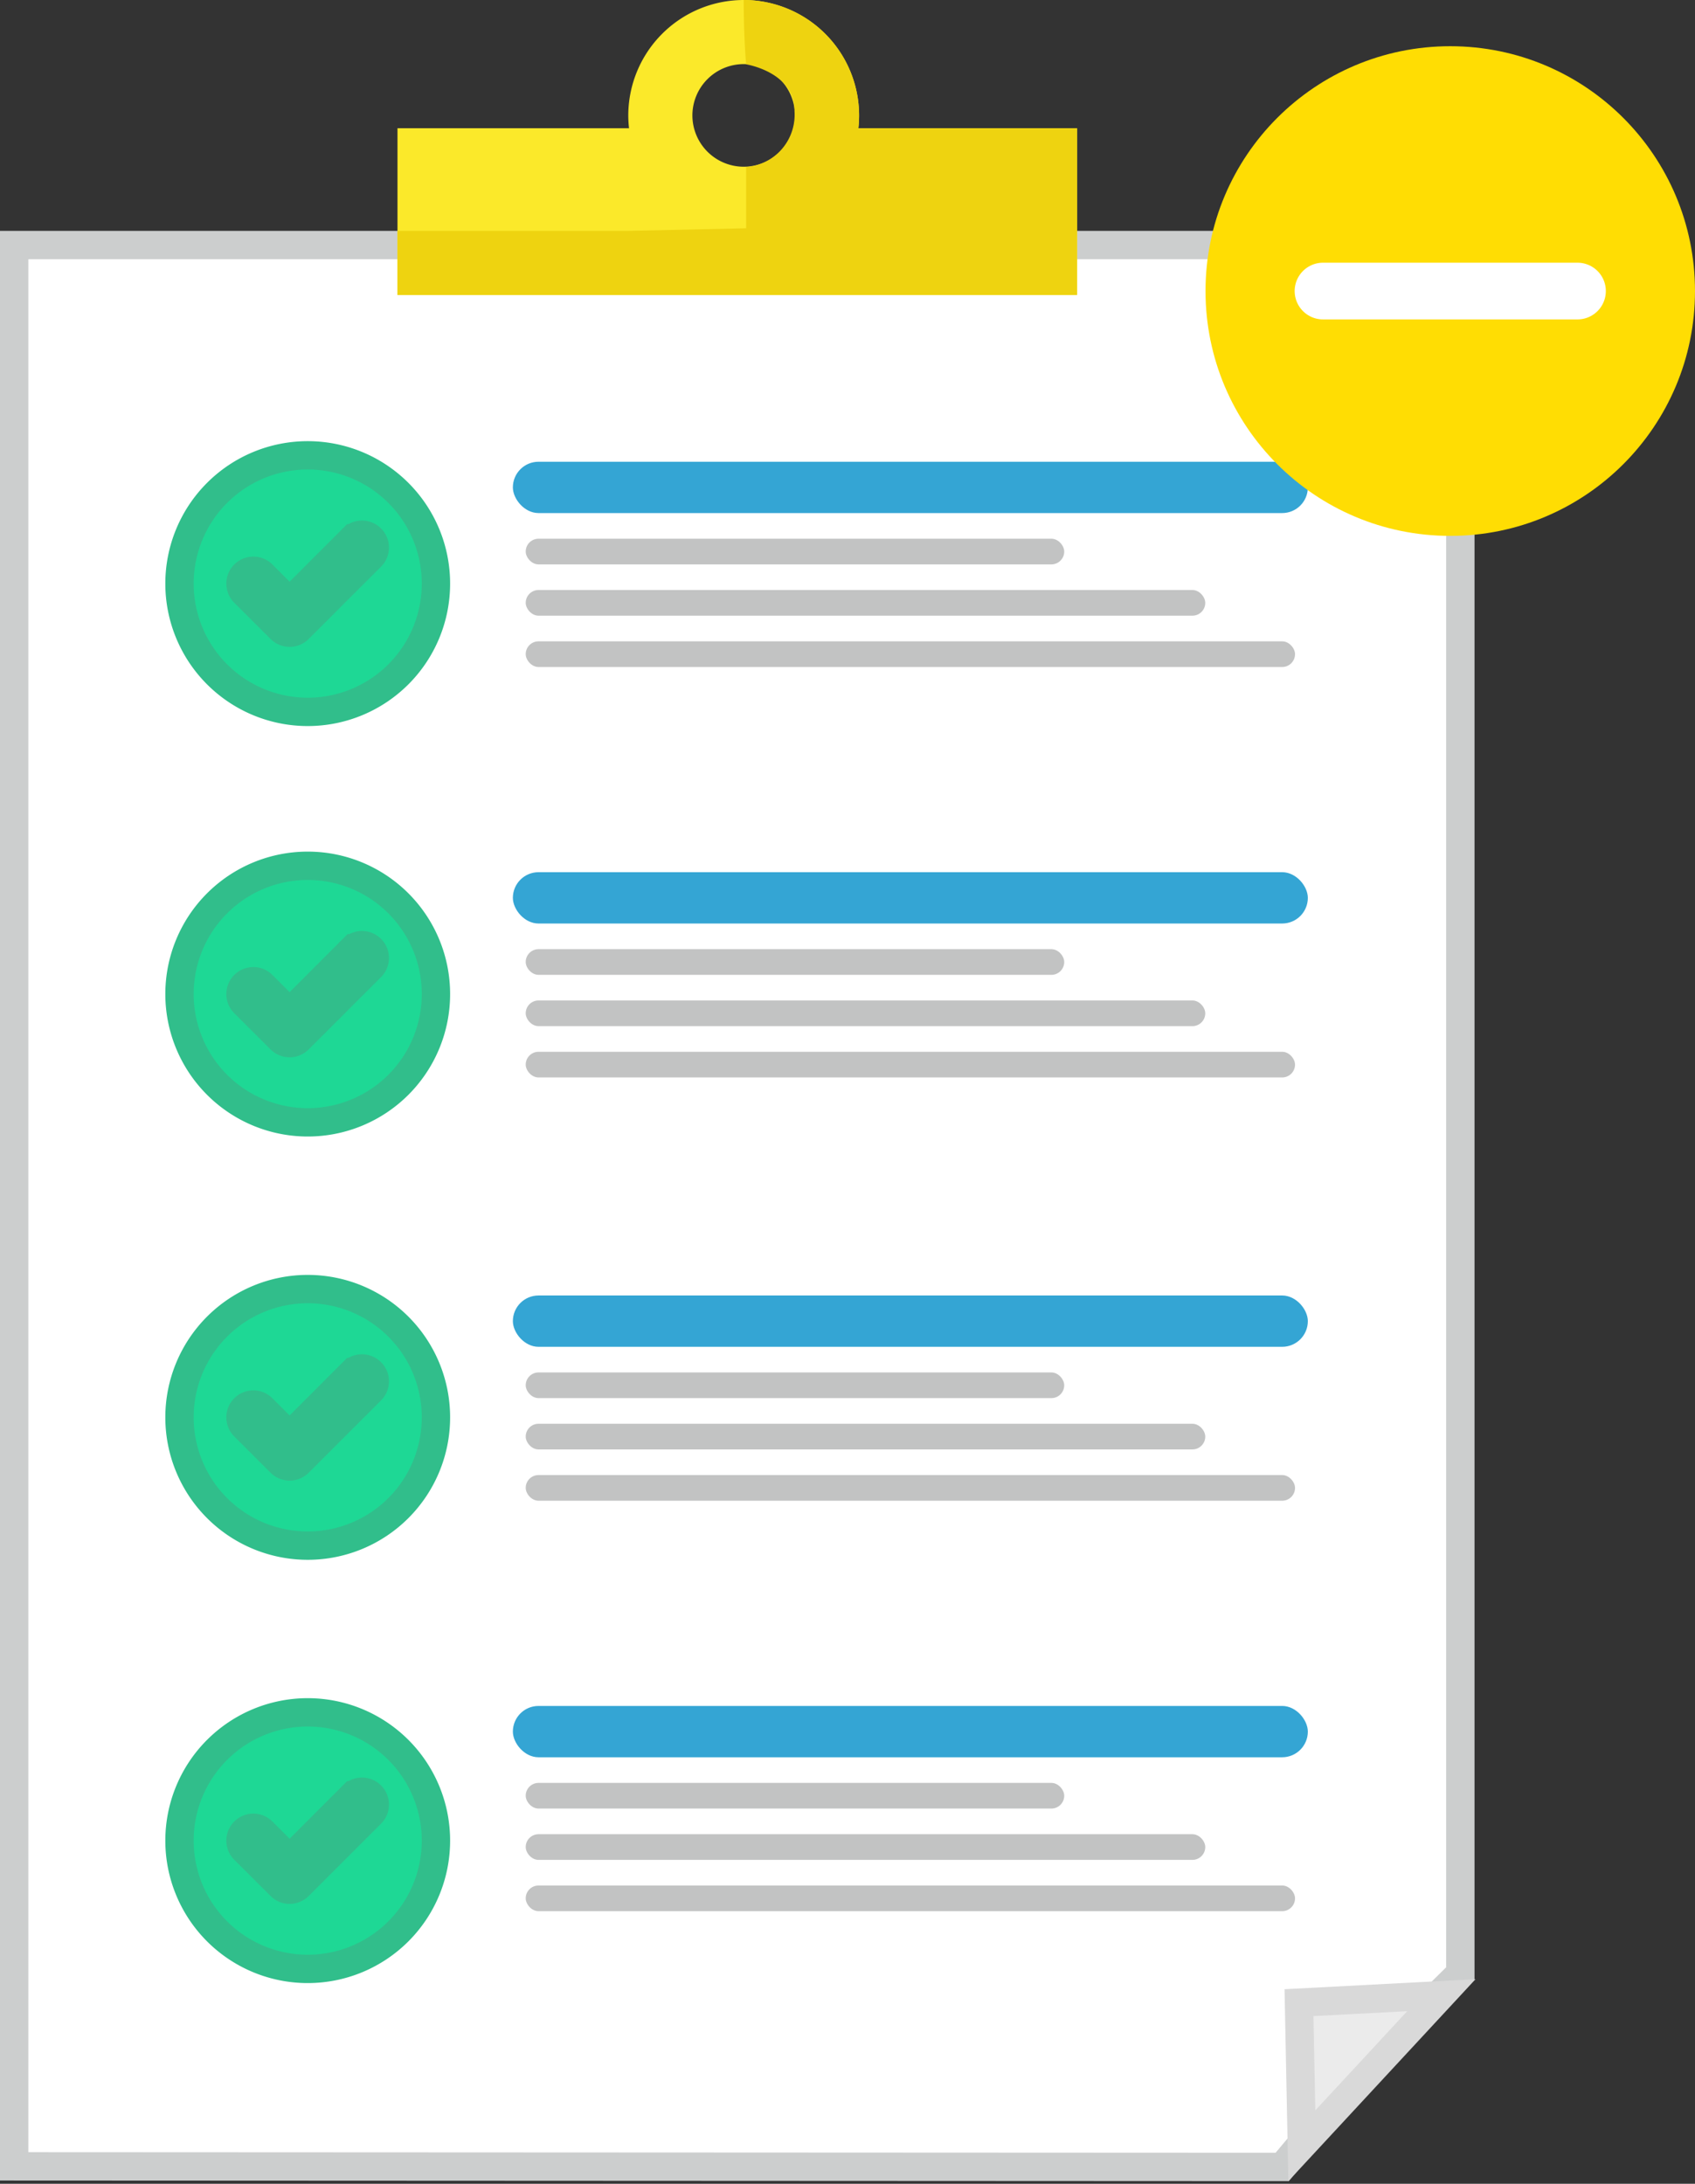 <svg xmlns="http://www.w3.org/2000/svg" width="59.803" height="77.019" viewBox="0 0 59.803 77.019">
  <rect x="0" y="0" width="59.803" height="77.019" fill="#333333" stroke="none"/>
  <g id="Group_5984" data-name="Group 5984" transform="translate(-730 -350.001)">
    <g id="Path_10218" data-name="Path 10218" transform="translate(730 358.143)" fill="#fff">
      <path d="M 45.238 68.283 L 0.5 68.262 L 0.5 0.5 L 51.524 0.5 L 51.524 61.449 L 48.302 64.633 L 48.285 64.65 L 48.27 64.667 L 45.238 68.283 Z" stroke="none"/>
      <path d="M 1 1 L 1 67.762 L 45.005 67.783 L 47.917 64.31 L 51.024 61.24 L 51.024 1 L 1 1 M 0 0 L 52.024 0 L 52.024 61.658 L 48.654 64.989 L 45.471 68.783 L 0 68.762 L 0 0 Z" stroke="none" fill="#cccece"/>
    </g>
    <path id="Path_10219" data-name="Path 10219" d="M-6021.024-1189.595H-6045v-5.881h8.169a4.173,4.173,0,0,1-.026-.452,4.076,4.076,0,0,1,4.071-4.071,4.076,4.076,0,0,1,4.072,4.071,4.2,4.2,0,0,1-.025.452h7.714v5.88Zm-11.761-8.143a1.812,1.812,0,0,0-1.81,1.81,1.812,1.812,0,0,0,1.81,1.809,1.811,1.811,0,0,0,1.809-1.809A1.812,1.812,0,0,0-6032.785-1197.738Z" transform="translate(6789.024 1550)" fill="#fbe92a"/>
    <path id="Path_10220" data-name="Path 10220" d="M-6021.024-1189.595H-6045v-2.262h8.169l4.132-.091v-2.158a1.851,1.851,0,0,0,1.707-1.972c.015-1.382-1.707-1.652-1.707-1.652s-.086-.929-.086-2.269a4.076,4.076,0,0,1,4.072,4.071,4.2,4.2,0,0,1-.025.452h7.714v5.88Z" transform="translate(6789.024 1550)" fill="#eed310"/>
    <path id="Path_10221" data-name="Path 10221" d="M6.524,11.048A4.524,4.524,0,1,0,2,6.524,4.524,4.524,0,0,0,6.524,11.048Zm1.6-6.123a.453.453,0,0,1,.64.641L6.206,8.122l0,0a.451.451,0,0,1-.64,0l0,0L4.285,6.844a.452.452,0,1,1,.64-.64l.96.96L8.123,4.925Z" transform="translate(734.333 364.06)" fill="#1ed895" stroke="#31be8b" stroke-width="1" fill-rule="evenodd"/>
    <path id="Path_10222" data-name="Path 10222" d="M6.524,11.048A4.524,4.524,0,1,0,2,6.524,4.524,4.524,0,0,0,6.524,11.048Zm1.6-6.123a.453.453,0,0,1,.64.641L6.206,8.122l0,0a.451.451,0,0,1-.64,0l0,0L4.285,6.844a.452.452,0,1,1,.64-.64l.96.96L8.123,4.925Z" transform="translate(734.333 378.536)" fill="#1ed895" stroke="#31be8b" stroke-width="1" fill-rule="evenodd"/>
    <path id="Path_10223" data-name="Path 10223" d="M6.524,11.048A4.524,4.524,0,1,0,2,6.524,4.524,4.524,0,0,0,6.524,11.048Zm1.6-6.123a.453.453,0,0,1,.64.641L6.206,8.122l0,0a.451.451,0,0,1-.64,0l0,0L4.285,6.844a.452.452,0,1,1,.64-.64l.96.96L8.123,4.925Z" transform="translate(734.333 393.465)" fill="#1ed895" stroke="#31be8b" stroke-width="1" fill-rule="evenodd"/>
    <path id="Path_10224" data-name="Path 10224" d="M6.524,11.048A4.524,4.524,0,1,0,2,6.524,4.524,4.524,0,0,0,6.524,11.048Zm1.6-6.123a.453.453,0,0,1,.64.641L6.206,8.122l0,0a.451.451,0,0,1-.64,0l0,0L4.285,6.844a.452.452,0,1,1,.64-.64l.96.96L8.123,4.925Z" transform="translate(734.333 408.393)" fill="#1ed895" stroke="#31be8b" stroke-width="1" fill-rule="evenodd"/>
    <rect id="Rectangle_4883" data-name="Rectangle 4883" width="28.048" height="1.81" rx="0.905" transform="translate(748.095 366.286)" fill="#34a5d4"/>
    <rect id="Rectangle_4890" data-name="Rectangle 4890" width="28.048" height="1.81" rx="0.905" transform="translate(748.095 380.762)" fill="#34a5d4"/>
    <rect id="Rectangle_4894" data-name="Rectangle 4894" width="28.048" height="1.81" rx="0.905" transform="translate(748.095 395.691)" fill="#34a5d4"/>
    <rect id="Rectangle_4898" data-name="Rectangle 4898" width="28.048" height="1.81" rx="0.905" transform="translate(748.095 410.167)" fill="#34a5d4"/>
    <rect id="Rectangle_4884" data-name="Rectangle 4884" width="19" height="0.905" rx="0.452" transform="translate(748.548 369.001)" fill="#c2c3c3"/>
    <rect id="Rectangle_4889" data-name="Rectangle 4889" width="19" height="0.905" rx="0.452" transform="translate(748.548 383.477)" fill="#c2c3c3"/>
    <rect id="Rectangle_4893" data-name="Rectangle 4893" width="19" height="0.905" rx="0.452" transform="translate(748.548 398.405)" fill="#c2c3c3"/>
    <rect id="Rectangle_4897" data-name="Rectangle 4897" width="19" height="0.905" rx="0.452" transform="translate(748.548 412.881)" fill="#c2c3c3"/>
    <rect id="Rectangle_4885" data-name="Rectangle 4885" width="23.976" height="0.905" rx="0.452" transform="translate(748.548 370.81)" fill="#c2c3c3"/>
    <rect id="Rectangle_4888" data-name="Rectangle 4888" width="23.976" height="0.905" rx="0.452" transform="translate(748.548 385.286)" fill="#c2c3c3"/>
    <rect id="Rectangle_4892" data-name="Rectangle 4892" width="23.976" height="0.905" rx="0.452" transform="translate(748.548 400.215)" fill="#c2c3c3"/>
    <rect id="Rectangle_4896" data-name="Rectangle 4896" width="23.976" height="0.905" rx="0.452" transform="translate(748.548 414.691)" fill="#c2c3c3"/>
    <rect id="Rectangle_4886" data-name="Rectangle 4886" width="27.143" height="0.905" rx="0.452" transform="translate(748.548 372.62)" fill="#c2c3c3"/>
    <rect id="Rectangle_4887" data-name="Rectangle 4887" width="27.143" height="0.905" rx="0.452" transform="translate(748.548 387.096)" fill="#c2c3c3"/>
    <rect id="Rectangle_4891" data-name="Rectangle 4891" width="27.143" height="0.905" rx="0.452" transform="translate(748.548 402.024)" fill="#c2c3c3"/>
    <rect id="Rectangle_4895" data-name="Rectangle 4895" width="27.143" height="0.905" rx="0.452" transform="translate(748.548 416.5)" fill="#c2c3c3"/>
    <g id="Path_10225" data-name="Path 10225" transform="translate(772.016 423.828) rotate(-48)" fill="#ebebeb">
      <path d="M 8.485 4.253 L 1.245 4.147 L 4.928 0.696 L 8.485 4.253 Z" stroke="none"/>
      <path d="M 4.917 1.392 L 2.491 3.666 L 7.26 3.735 L 4.917 1.392 M 4.939 -9.5367431640625e-07 L 9.71 4.771 L -1.9073486328125e-06 4.629 L 4.939 -9.5367431640625e-07 Z" stroke="none" fill="#d9d9d9"/>
    </g>
    <g id="Group_5985" data-name="Group 5985" transform="translate(772.533 351.631)">
      <circle id="Ellipse_1115" data-name="Ellipse 1115" cx="8.635" cy="8.635" r="8.635" transform="translate(0 0)" fill="#ffdd03"/>
      <path id="Path_10214" data-name="Path 10214" d="M877.875,520.5h8.979" transform="translate(-873.73 -511.865)" fill="none" stroke="#fff" stroke-linecap="round" stroke-width="2"/>
    </g>
  </g>
</svg>
